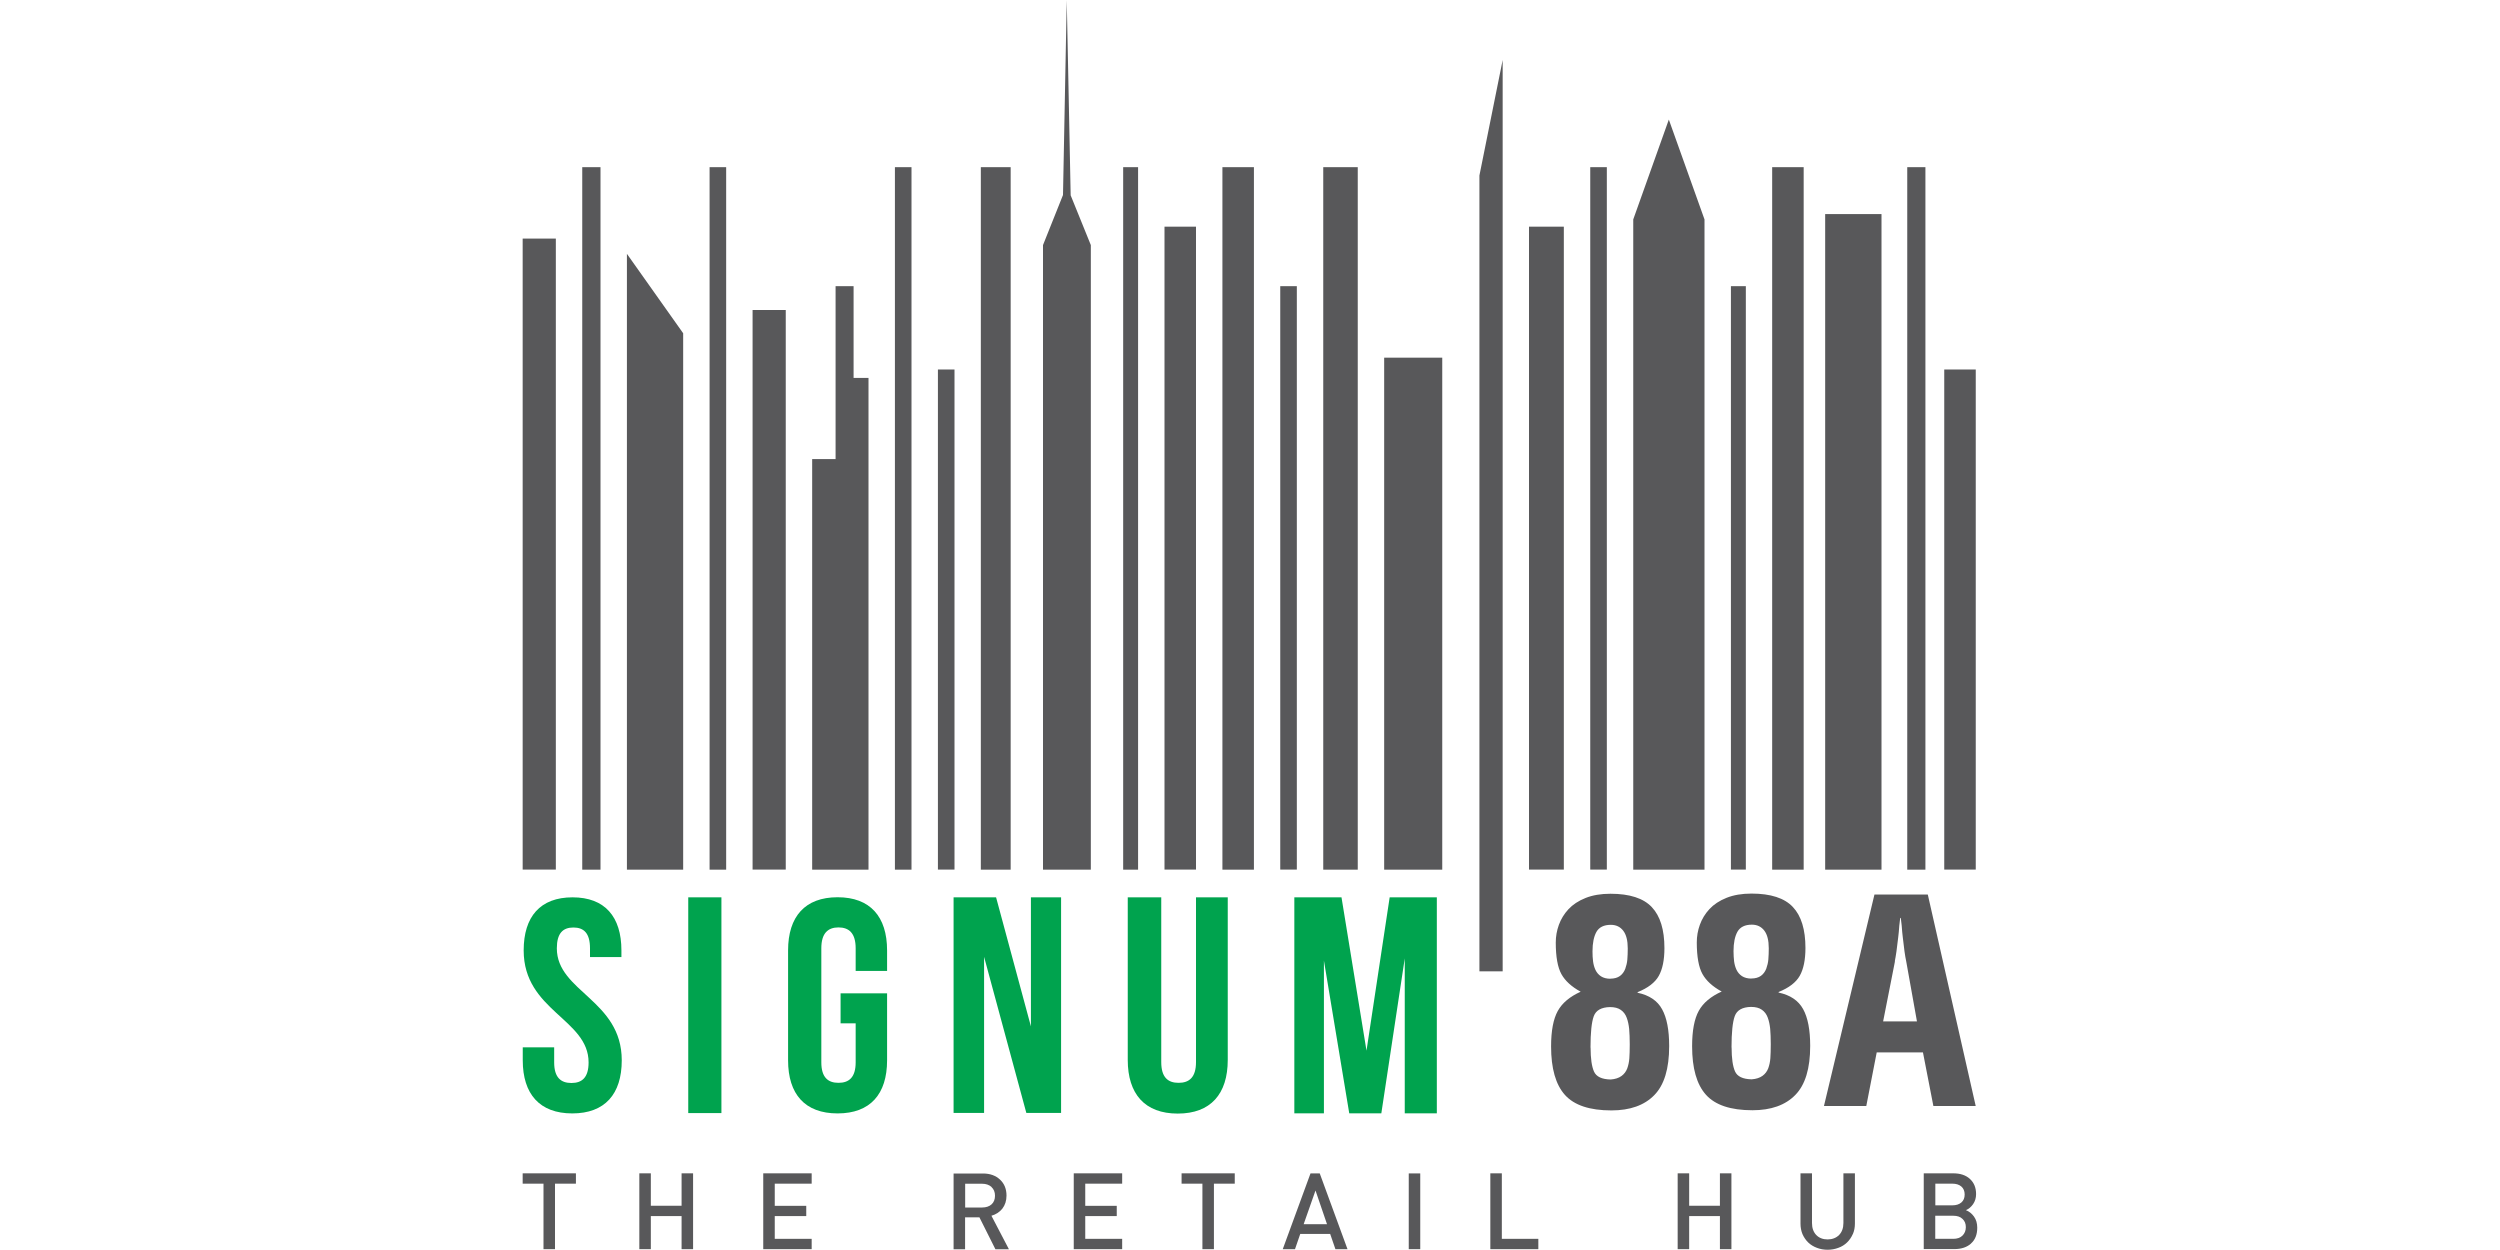 <?xml version="1.0" encoding="UTF-8"?><svg id="Layer_1" xmlns="http://www.w3.org/2000/svg" viewBox="0 0 300 150"><defs><style>.cls-1{fill:#58585a;}.cls-2{fill:#00a34e;}</style></defs><rect class="cls-1" x="62.72" y="28.63" width="3.98" height="75.72"/><rect class="cls-1" x="69.87" y="20.06" width="2.19" height="84.3"/><polygon class="cls-1" points="81.98 104.36 75.23 104.36 75.23 30.46 81.98 39.99 81.98 104.36"/><rect class="cls-1" x="85.15" y="20.06" width="1.99" height="84.3"/><rect class="cls-1" x="90.31" y="37.2" width="3.98" height="67.15"/><rect class="cls-1" x="107.39" y="20.06" width="1.99" height="84.3"/><rect class="cls-1" x="112.55" y="44.34" width="1.99" height="60.01"/><rect class="cls-1" x="117.7" y="20.06" width="3.58" height="84.3"/><rect class="cls-1" x="134.78" y="20.06" width="1.79" height="84.3"/><rect class="cls-1" x="139.74" y="27.2" width="3.78" height="77.15"/><rect class="cls-1" x="146.69" y="20.06" width="3.78" height="84.3"/><rect class="cls-1" x="153.63" y="34.34" width="1.99" height="70.01"/><rect class="cls-1" x="158.79" y="20.06" width="4.14" height="84.3"/><rect class="cls-1" x="166.1" y="42.92" width="6.97" height="61.44"/><rect class="cls-1" x="183.48" y="27.2" width="4.18" height="77.15"/><rect class="cls-1" x="190.83" y="20.06" width="1.99" height="84.29"/><polygon class="cls-1" points="204.54 104.36 195.99 104.36 195.99 26.33 200.26 14.35 204.54 26.33 204.54 104.36"/><rect class="cls-1" x="207.71" y="34.34" width="1.79" height="70.01"/><rect class="cls-1" x="212.66" y="20.06" width="3.78" height="84.3"/><polygon class="cls-1" points="225.78 104.36 219.02 104.36 219.02 25.69 222.29 25.69 223.48 25.69 225.78 25.69 225.78 104.36"/><rect class="cls-1" x="228.87" y="20.06" width="2.18" height="84.3"/><rect class="cls-1" x="233.31" y="44.34" width="3.78" height="60.01"/><polygon class="cls-1" points="102.43 45.35 102.43 34.34 100.27 34.34 100.27 55.09 97.46 55.09 97.46 104.36 104.22 104.36 104.22 45.35 102.43 45.35"/><polygon class="cls-1" points="177.53 21.06 177.53 116.56 180.32 116.56 180.32 7.2 177.53 21.06"/><polygon class="cls-1" points="125.16 29.41 127.56 23.4 128.01 .02 128.48 23.44 130.9 29.41 130.9 104.36 125.16 104.36 125.16 29.41"/><path class="cls-1" d="M190.86,125.72c0-1.8,.13-3.06,.39-3.77,.26-.71,.91-1.08,1.95-1.1,.54,0,.98,.11,1.3,.34,.33,.23,.56,.54,.71,.95,.15,.41,.24,.85,.29,1.34,.04,.48,.07,1.1,.07,1.84,0,.7-.02,1.26-.05,1.69-.03,.43-.12,.83-.25,1.2-.14,.37-.37,.68-.69,.91-.33,.24-.76,.38-1.3,.42-1.06-.02-1.73-.34-2-.95-.27-.61-.41-1.57-.41-2.88m2.37-8.26c-.45,0-.82-.1-1.12-.29-.29-.19-.51-.45-.66-.76-.15-.32-.24-.65-.29-1.02-.05-.36-.07-.77-.07-1.22,0-.99,.16-1.77,.47-2.33,.32-.56,.89-.85,1.73-.85,.63,0,1.13,.24,1.49,.71,.36,.47,.54,1.18,.54,2.13,0,.5-.02,.94-.05,1.32-.03,.38-.12,.76-.25,1.12-.14,.36-.35,.65-.64,.86-.29,.21-.68,.32-1.15,.32m-3.55,1.56c-1.31,.59-2.23,1.36-2.76,2.32-.53,.96-.8,2.37-.8,4.25,0,2.64,.55,4.58,1.66,5.82,1.11,1.24,2.97,1.86,5.58,1.86,2.23,0,3.95-.61,5.14-1.83,1.2-1.22,1.79-3.18,1.79-5.89,0-1.92-.28-3.39-.85-4.42-.56-1.03-1.55-1.69-2.94-1.98v-.07c1.24-.5,2.09-1.15,2.54-1.95,.45-.8,.68-1.91,.68-3.33,0-2.21-.5-3.85-1.51-4.92-1-1.07-2.66-1.61-4.96-1.61-1.15,0-2.15,.17-3,.51-.85,.34-1.53,.79-2.05,1.35-.52,.56-.9,1.19-1.15,1.88s-.37,1.39-.37,2.12c0,1.71,.23,2.98,.68,3.79,.45,.81,1.22,1.51,2.3,2.1m18.11,6.7c0-1.8,.13-3.06,.39-3.77,.26-.71,.91-1.08,1.95-1.1,.54,0,.98,.11,1.3,.34,.33,.23,.56,.54,.71,.95,.15,.41,.24,.85,.29,1.34,.04,.48,.07,1.1,.07,1.84,0,.7-.02,1.26-.05,1.69-.03,.43-.12,.83-.25,1.2-.14,.37-.37,.68-.69,.91-.33,.24-.76,.38-1.3,.42-1.06-.02-1.73-.34-2-.95-.27-.61-.41-1.57-.41-2.88m2.37-8.26c-.45,0-.82-.1-1.12-.29-.29-.19-.51-.45-.66-.76-.15-.32-.24-.65-.29-1.02-.04-.36-.07-.77-.07-1.22,0-.99,.16-1.77,.47-2.33,.32-.56,.89-.85,1.73-.85,.63,0,1.13,.24,1.49,.71,.36,.47,.54,1.18,.54,2.13,0,.5-.02,.94-.05,1.32-.03,.38-.12,.76-.25,1.12-.14,.36-.35,.65-.64,.86-.29,.21-.68,.32-1.15,.32m-3.55,1.56c-1.31,.59-2.23,1.36-2.76,2.32-.53,.96-.8,2.37-.8,4.25,0,2.64,.55,4.58,1.66,5.82,1.11,1.24,2.97,1.86,5.58,1.86,2.23,0,3.95-.61,5.14-1.83,1.2-1.22,1.79-3.18,1.79-5.89,0-1.92-.28-3.39-.85-4.42s-1.55-1.69-2.94-1.98v-.07c1.24-.5,2.09-1.15,2.54-1.95,.45-.8,.68-1.91,.68-3.33,0-2.21-.5-3.85-1.51-4.92-1-1.07-2.66-1.61-4.96-1.61-1.15,0-2.15,.17-3,.51-.85,.34-1.53,.79-2.05,1.35-.52,.56-.9,1.19-1.15,1.88s-.37,1.39-.37,2.12c0,1.71,.23,2.98,.68,3.79,.45,.81,1.22,1.51,2.3,2.1m17.36,13.74l1.25-6.43h5.55l1.25,6.43h5.08l-5.75-25.38h-6.4l-6.06,25.38h5.08Zm3.42-17.36c.13-.63,.27-1.59,.41-2.88l.07-.64c.02-.43,.08-.99,.17-1.69h.07c.09,.7,.15,1.26,.17,1.69l.07,.64c.14,1.29,.27,2.24,.41,2.88l1.29,7.21h-4.06l1.42-7.21Z"/><path class="cls-2" d="M68.7,107.68c3.88,0,5.87,2.32,5.87,6.37v.8h-3.77v-1.05c0-1.81-.73-2.5-1.99-2.5s-1.99,.69-1.99,2.5c0,5.21,7.79,6.19,7.79,13.44,0,4.06-2.03,6.37-5.94,6.37s-5.94-2.32-5.94-6.37v-1.56h3.77v1.81c0,1.81,.8,2.47,2.07,2.47s2.06-.65,2.06-2.47c0-5.22-7.79-6.19-7.79-13.44,0-4.06,1.99-6.37,5.87-6.37"/><rect class="cls-2" x="82.59" y="107.68" width="3.98" height="25.89"/><path class="cls-2" d="M100.87,119.2h5.58v8.04c0,4.06-2.02,6.37-5.94,6.37s-5.94-2.31-5.94-6.37v-13.19c0-4.06,2.03-6.38,5.94-6.38s5.94,2.32,5.94,6.38v2.46h-3.77v-2.72c0-1.81-.8-2.5-2.06-2.5s-2.06,.69-2.06,2.5v13.69c0,1.81,.8,2.46,2.06,2.46s2.06-.65,2.06-2.46v-4.68h-1.81v-3.62Z"/><polygon class="cls-2" points="118.09 114.82 118.09 133.55 114.43 133.55 114.43 107.68 119.53 107.68 123.71 123.17 123.71 107.68 127.33 107.68 127.33 133.55 123.16 133.55 118.09 114.82"/><path class="cls-2" d="M139.35,107.68v19.77c0,1.83,.8,2.49,2.08,2.49s2.09-.66,2.09-2.49v-19.77h3.81v19.51c0,4.09-2.05,6.44-6,6.44s-6-2.35-6-6.44v-19.51h4.03Z"/><polygon class="cls-2" points="163.98 126.08 166.76 107.68 172.42 107.68 172.42 133.6 168.57 133.6 168.57 115.01 165.76 133.6 161.91 133.6 158.87 115.27 158.87 133.6 155.32 133.6 155.32 107.68 160.98 107.68 163.98 126.08"/><polygon class="cls-1" points="66.6 142.04 66.6 149.9 65.22 149.9 65.22 142.04 62.72 142.04 62.72 140.8 69.11 140.8 69.11 142.04 66.6 142.04"/><polygon class="cls-1" points="81.79 149.9 81.79 145.93 78.1 145.93 78.1 149.9 76.72 149.9 76.72 140.8 78.1 140.8 78.1 144.69 81.79 144.69 81.79 140.8 83.17 140.8 83.17 149.9 81.79 149.9"/><polygon class="cls-1" points="91.59 149.9 91.59 140.8 97.4 140.8 97.4 142.04 92.97 142.04 92.97 144.7 96.75 144.7 96.75 145.93 92.97 145.93 92.97 148.66 97.4 148.66 97.4 149.9 91.59 149.9"/><path class="cls-1" d="M118.98,142.43c-.29-.25-.66-.38-1.12-.38h-2.04v2.85h2.04c.47,0,.85-.13,1.12-.37,.28-.25,.42-.6,.42-1.04s-.14-.79-.43-1.05m.48,7.47l-1.92-3.83h-1.72v3.83h-1.38v-9.09h3.53c.85,0,1.53,.25,2.05,.74,.52,.49,.77,1.13,.77,1.91,0,.62-.17,1.14-.5,1.57-.34,.42-.78,.7-1.31,.85l2.1,4.02h-1.61Z"/><polygon class="cls-1" points="128.85 149.9 128.85 140.8 134.66 140.8 134.66 142.04 130.23 142.04 130.23 144.7 134.01 144.7 134.01 145.93 130.23 145.93 130.23 148.66 134.66 148.66 134.66 149.9 128.85 149.9"/><polygon class="cls-1" points="145.67 142.04 145.67 149.9 144.29 149.9 144.29 142.04 141.79 142.04 141.79 140.8 148.17 140.8 148.17 142.04 145.67 142.04"/><path class="cls-1" d="M157.86,142.86l-1.42,4.04h2.8l-1.38-4.04Zm2.39,7.04l-.63-1.83h-3.59l-.63,1.83h-1.47l3.33-9.09h1.11l3.33,9.09h-1.47Z"/><rect class="cls-1" x="169.05" y="140.81" width="1.38" height="9.09"/><polygon class="cls-1" points="178.84 149.9 178.84 140.8 180.22 140.8 180.22 148.66 184.6 148.66 184.6 149.9 178.84 149.9"/><polygon class="cls-1" points="206.39 149.9 206.39 145.93 202.7 145.93 202.7 149.9 201.32 149.9 201.32 140.8 202.7 140.8 202.7 144.69 206.39 144.69 206.39 140.8 207.77 140.8 207.77 149.9 206.39 149.9"/><path class="cls-1" d="M222.33,148.1c-.17,.39-.4,.72-.69,1-.29,.28-.64,.5-1.04,.64-.4,.15-.83,.23-1.29,.23s-.89-.08-1.28-.23c-.4-.15-.75-.36-1.04-.64-.29-.28-.52-.62-.69-1-.16-.39-.24-.81-.24-1.27v-6.03h1.38v5.96c0,.61,.17,1.08,.51,1.44,.34,.35,.8,.53,1.36,.53s1.03-.18,1.38-.53c.34-.35,.52-.83,.52-1.44v-5.96h1.38v6.03c0,.46-.08,.88-.25,1.27"/><path class="cls-1" d="M235.5,146.27c-.26-.26-.63-.38-1.1-.38h-2.17v2.77h2.17c.47,0,.84-.13,1.1-.39,.26-.26,.4-.59,.4-1.01s-.13-.74-.4-.99m-.14-3.89c-.27-.23-.63-.34-1.08-.34h-2.04v2.6h2.04c.45,0,.81-.11,1.08-.34,.27-.23,.4-.55,.4-.96s-.14-.74-.4-.96m1.17,6.84c-.5,.45-1.17,.67-2,.67h-3.68v-9.09h3.54c.84,0,1.51,.22,2,.67,.49,.45,.74,1.05,.74,1.82,0,.46-.12,.86-.36,1.21-.24,.34-.53,.58-.86,.72,.39,.15,.71,.41,.97,.77,.26,.36,.39,.81,.39,1.34,0,.82-.25,1.45-.75,1.89"/></svg>